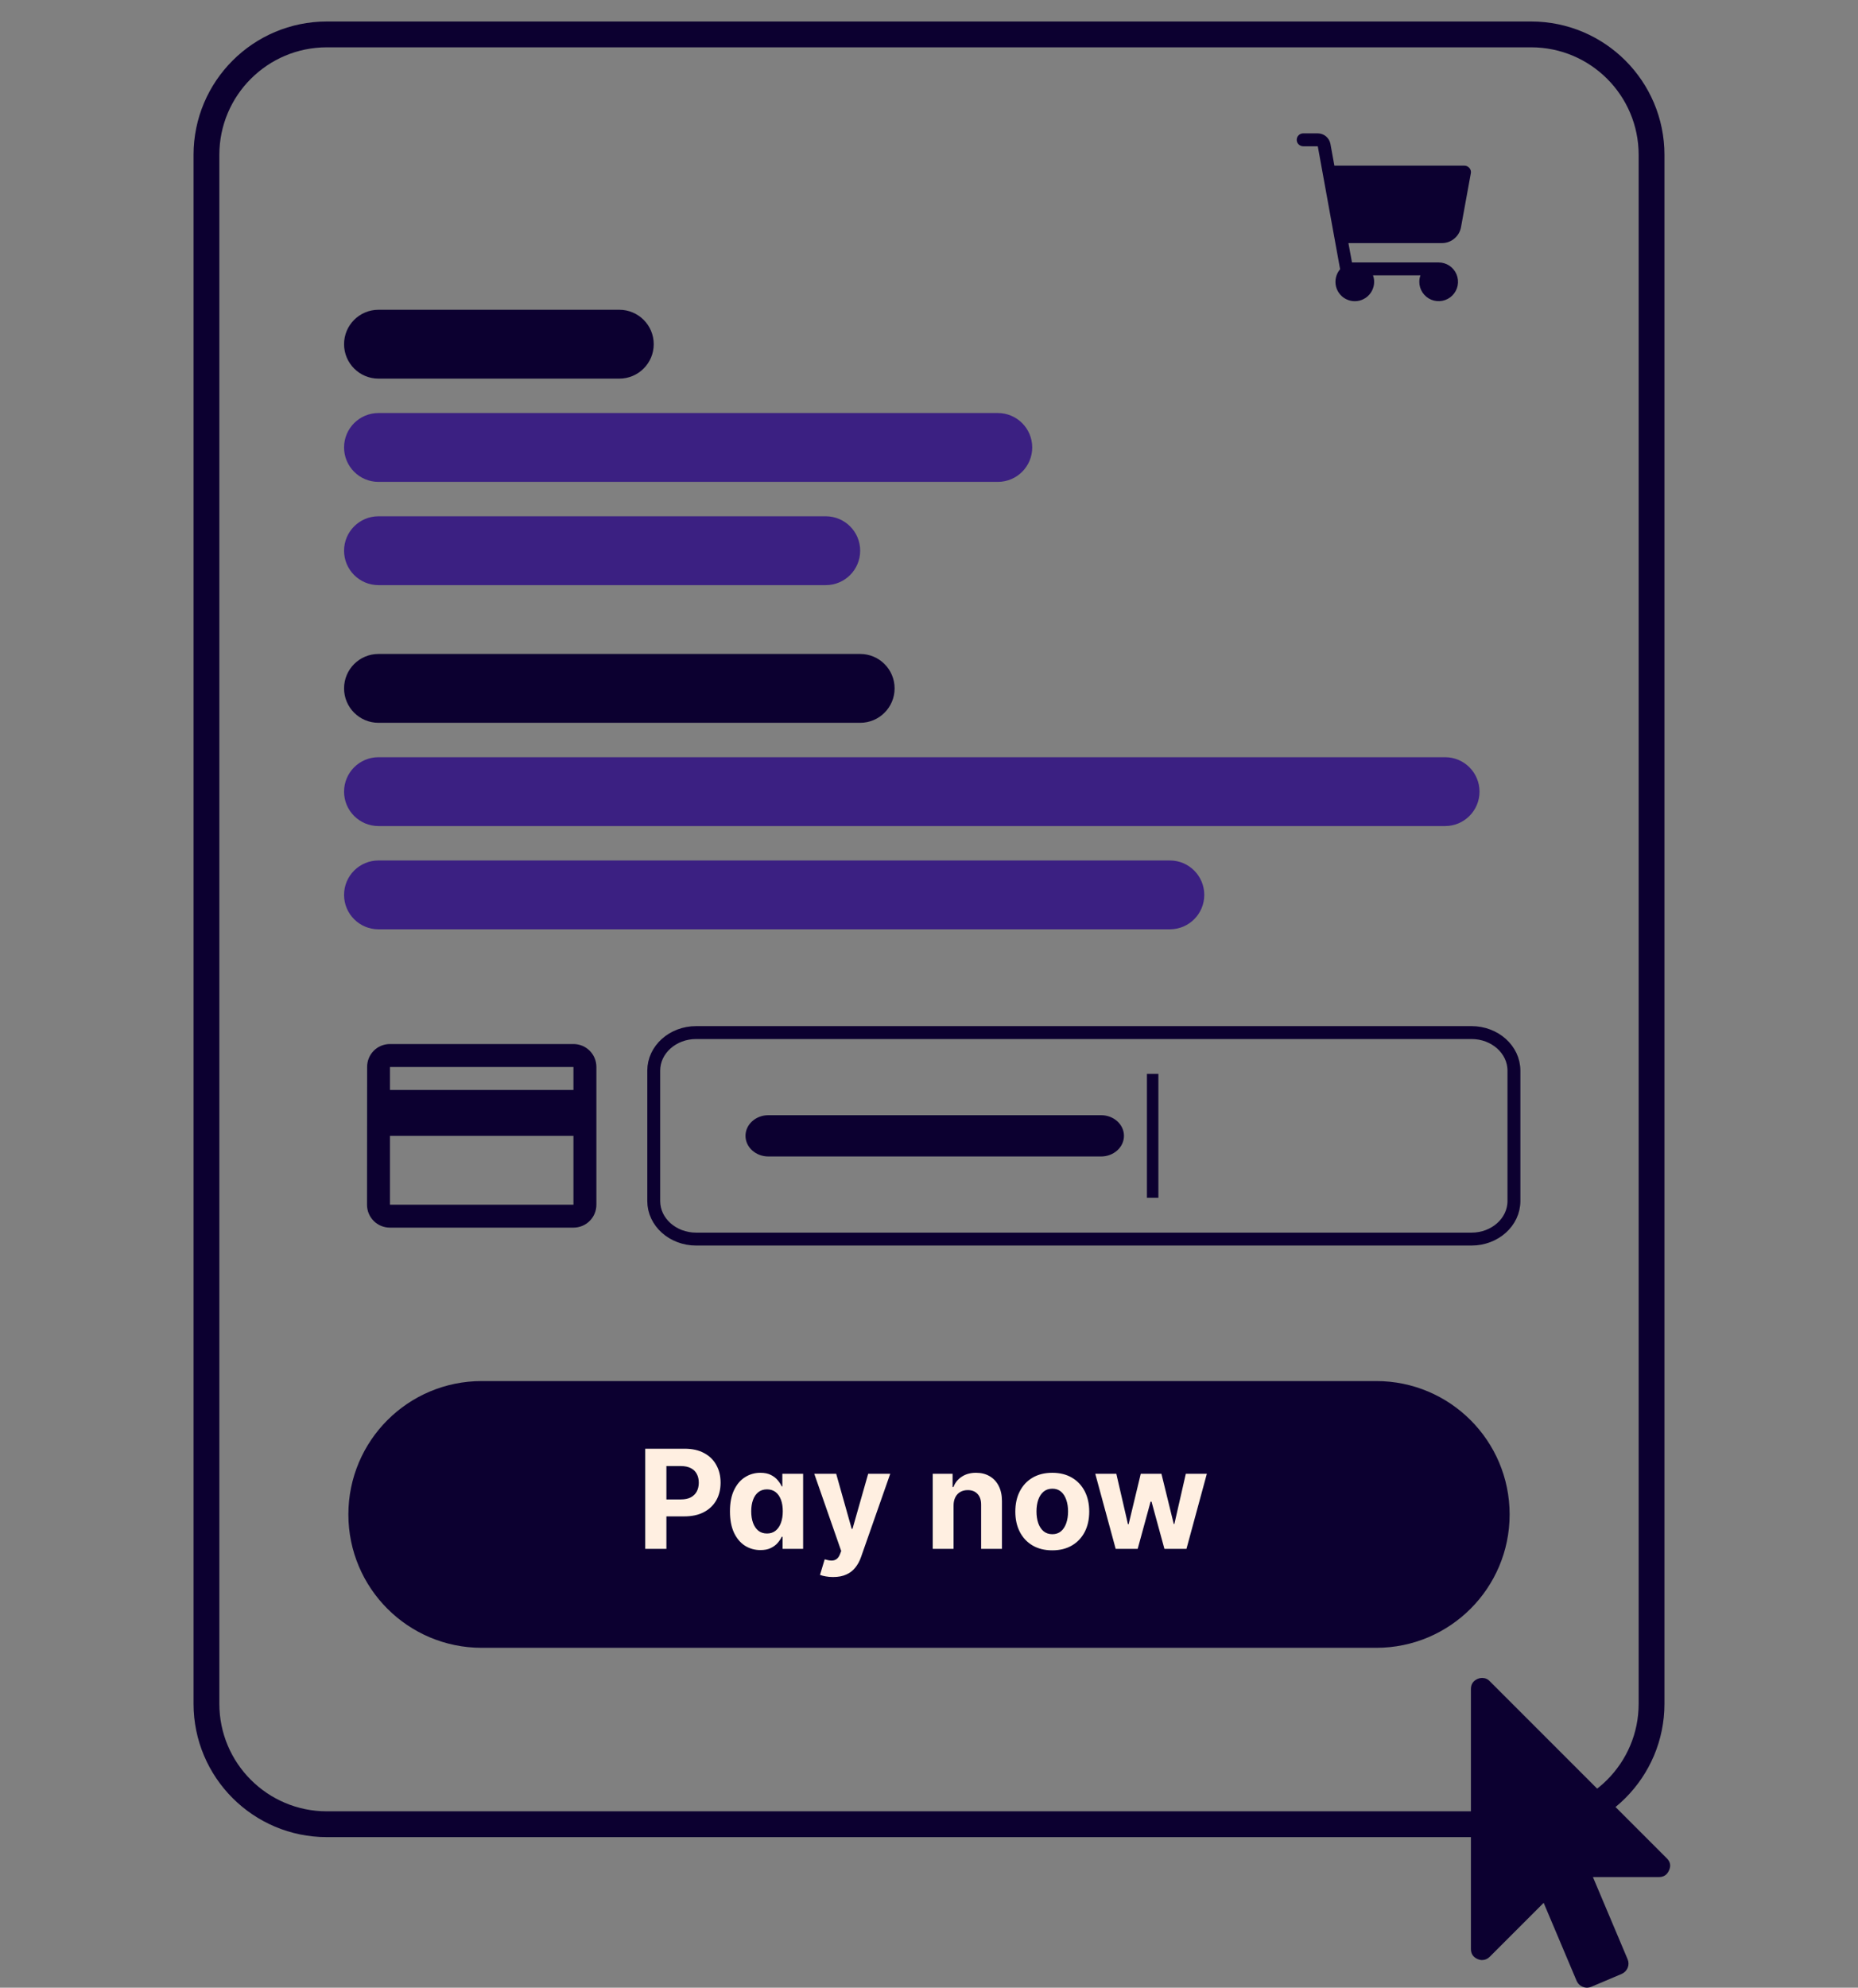 <svg width="72" height="77" viewBox="0 0 72 77" fill="none" xmlns="http://www.w3.org/2000/svg">
<rect x="0" y="0" width="72" height="77" fill="#808080" stroke="none"/>
<path d="M53.333 54H18.667C16.089 54 14 56.089 14 58.667C14 61.244 16.089 63.333 18.667 63.333H53.333C55.911 63.333 58 61.244 58 58.667C58 56.089 55.911 54 53.333 54Z" fill="#0C0030"/>
<path d="M25.004 60V56.121H26.534C26.828 56.121 27.079 56.177 27.286 56.29C27.493 56.401 27.651 56.556 27.759 56.754C27.869 56.951 27.924 57.178 27.924 57.436C27.924 57.693 27.869 57.92 27.758 58.117C27.646 58.314 27.485 58.468 27.275 58.578C27.065 58.688 26.811 58.742 26.513 58.742H25.538V58.085H26.381C26.538 58.085 26.669 58.058 26.771 58.004C26.874 57.948 26.951 57.872 27.002 57.775C27.053 57.676 27.079 57.563 27.079 57.436C27.079 57.307 27.053 57.194 27.002 57.099C26.951 57.001 26.874 56.926 26.771 56.873C26.667 56.819 26.536 56.792 26.377 56.792H25.824V60H25.004ZM29.467 60.047C29.246 60.047 29.046 59.99 28.866 59.877C28.688 59.762 28.547 59.593 28.442 59.371C28.339 59.148 28.287 58.874 28.287 58.549C28.287 58.216 28.34 57.939 28.448 57.718C28.555 57.496 28.698 57.33 28.876 57.22C29.055 57.108 29.252 57.053 29.465 57.053C29.628 57.053 29.764 57.081 29.872 57.136C29.982 57.191 30.07 57.259 30.137 57.341C30.205 57.422 30.257 57.501 30.293 57.58H30.317V57.091H31.122V60H30.327V59.534H30.293C30.255 59.615 30.201 59.695 30.131 59.775C30.063 59.853 29.974 59.918 29.864 59.97C29.756 60.022 29.623 60.047 29.467 60.047ZM29.723 59.405C29.852 59.405 29.962 59.37 30.052 59.299C30.143 59.227 30.212 59.127 30.26 58.998C30.309 58.869 30.334 58.718 30.334 58.545C30.334 58.373 30.31 58.222 30.262 58.095C30.214 57.967 30.145 57.869 30.054 57.799C29.963 57.73 29.852 57.695 29.723 57.695C29.59 57.695 29.478 57.731 29.387 57.803C29.296 57.875 29.227 57.975 29.181 58.102C29.134 58.23 29.111 58.377 29.111 58.545C29.111 58.715 29.134 58.864 29.181 58.994C29.229 59.123 29.297 59.224 29.387 59.297C29.478 59.369 29.59 59.405 29.723 59.405ZM32.283 61.091C32.181 61.091 32.085 61.083 31.996 61.066C31.907 61.051 31.834 61.032 31.776 61.008L31.958 60.405C32.053 60.434 32.138 60.45 32.214 60.453C32.291 60.455 32.357 60.438 32.412 60.4C32.469 60.362 32.515 60.297 32.551 60.206L32.598 60.083L31.554 57.091H32.403L33.005 59.227H33.035L33.643 57.091H34.498L33.367 60.314C33.313 60.471 33.239 60.607 33.145 60.724C33.053 60.841 32.936 60.931 32.795 60.994C32.654 61.059 32.483 61.091 32.283 61.091ZM36.952 58.318V60H36.145V57.091H36.914V57.604H36.948C37.012 57.435 37.12 57.301 37.272 57.203C37.423 57.103 37.607 57.053 37.823 57.053C38.025 57.053 38.201 57.097 38.351 57.186C38.502 57.274 38.618 57.4 38.702 57.564C38.785 57.727 38.827 57.922 38.827 58.148V60H38.02V58.292C38.021 58.114 37.976 57.975 37.883 57.875C37.791 57.774 37.664 57.724 37.503 57.724C37.394 57.724 37.298 57.747 37.215 57.794C37.133 57.84 37.069 57.908 37.022 57.998C36.976 58.087 36.953 58.193 36.952 58.318ZM40.777 60.057C40.483 60.057 40.228 59.994 40.014 59.869C39.8 59.743 39.636 59.568 39.519 59.343C39.403 59.117 39.345 58.855 39.345 58.557C39.345 58.256 39.403 57.994 39.519 57.769C39.636 57.543 39.8 57.367 40.014 57.242C40.228 57.116 40.483 57.053 40.777 57.053C41.071 57.053 41.325 57.116 41.538 57.242C41.753 57.367 41.918 57.543 42.035 57.769C42.151 57.994 42.209 58.256 42.209 58.557C42.209 58.855 42.151 59.117 42.035 59.343C41.918 59.568 41.753 59.743 41.538 59.869C41.325 59.994 41.071 60.057 40.777 60.057ZM40.781 59.432C40.915 59.432 41.026 59.394 41.116 59.318C41.206 59.241 41.273 59.136 41.319 59.004C41.365 58.871 41.389 58.72 41.389 58.551C41.389 58.382 41.365 58.231 41.319 58.099C41.273 57.966 41.206 57.861 41.116 57.784C41.026 57.707 40.915 57.669 40.781 57.669C40.646 57.669 40.532 57.707 40.44 57.784C40.349 57.861 40.28 57.966 40.233 58.099C40.188 58.231 40.165 58.382 40.165 58.551C40.165 58.72 40.188 58.871 40.233 59.004C40.28 59.136 40.349 59.241 40.44 59.318C40.532 59.394 40.646 59.432 40.781 59.432ZM43.234 60L42.443 57.091H43.259L43.71 59.045H43.736L44.206 57.091H45.007L45.484 59.034H45.509L45.952 57.091H46.767L45.977 60H45.123L44.623 58.17H44.587L44.087 60H43.234Z" fill="#FFEFE1"/>
<path d="M53.333 54H18.667C16.089 54 14 56.089 14 58.667C14 61.244 16.089 63.333 18.667 63.333H53.333C55.911 63.333 58 61.244 58 58.667C58 56.089 55.911 54 53.333 54Z" stroke="#0C0030"/>
<path d="M56.997 6.71L56.616 8.801C56.584 8.974 56.493 9.13 56.358 9.242C56.224 9.355 56.054 9.417 55.878 9.417H52.253L52.391 10.167H55.75C55.898 10.167 56.043 10.211 56.167 10.293C56.29 10.376 56.386 10.493 56.443 10.63C56.5 10.767 56.514 10.918 56.486 11.063C56.457 11.209 56.385 11.342 56.28 11.447C56.175 11.552 56.042 11.623 55.896 11.652C55.751 11.681 55.6 11.666 55.463 11.61C55.326 11.553 55.209 11.457 55.126 11.333C55.044 11.21 55 11.065 55 10.917C55 10.831 55.015 10.747 55.044 10.667H53.206C53.235 10.747 53.25 10.831 53.25 10.917C53.25 11.038 53.221 11.157 53.165 11.264C53.109 11.372 53.028 11.464 52.929 11.533C52.83 11.602 52.715 11.647 52.596 11.662C52.475 11.677 52.353 11.664 52.24 11.621C52.126 11.58 52.025 11.511 51.944 11.421C51.862 11.331 51.804 11.223 51.774 11.106C51.744 10.989 51.742 10.866 51.77 10.748C51.797 10.63 51.852 10.521 51.931 10.429L51.066 5.667H50.5C50.434 5.667 50.37 5.64 50.323 5.593C50.276 5.547 50.25 5.483 50.25 5.417C50.25 5.35 50.276 5.287 50.323 5.24C50.37 5.193 50.434 5.167 50.5 5.167H51.066C51.182 5.167 51.295 5.208 51.385 5.283C51.474 5.358 51.535 5.461 51.556 5.576L51.709 6.417H56.75C56.786 6.417 56.822 6.425 56.855 6.441C56.888 6.456 56.917 6.479 56.941 6.507C56.965 6.535 56.982 6.567 56.992 6.602C57.002 6.638 57.004 6.675 56.997 6.71Z" fill="#0C0030"/>
<path d="M24 12H14.667C13.93 12 13.333 12.597 13.333 13.333C13.333 14.07 13.93 14.667 14.667 14.667H24C24.736 14.667 25.333 14.07 25.333 13.333C25.333 12.597 24.736 12 24 12Z" fill="#0C0030"/>
<path d="M38.667 16H14.667C13.93 16 13.333 16.597 13.333 17.333C13.333 18.07 13.93 18.667 14.667 18.667H38.667C39.403 18.667 40 18.07 40 17.333C40 16.597 39.403 16 38.667 16Z" fill="#3B2082"/>
<path d="M32 20H14.667C13.93 20 13.333 20.597 13.333 21.333C13.333 22.07 13.93 22.667 14.667 22.667H32C32.736 22.667 33.333 22.07 33.333 21.333C33.333 20.597 32.736 20 32 20Z" fill="#3B2082"/>
<path d="M33.333 25.333H14.667C13.93 25.333 13.333 25.93 13.333 26.667C13.333 27.403 13.93 28 14.667 28H33.333C34.07 28 34.667 27.403 34.667 26.667C34.667 25.93 34.07 25.333 33.333 25.333Z" fill="#0C0030"/>
<path d="M56 29.333H14.667C13.93 29.333 13.333 29.93 13.333 30.667C13.333 31.403 13.93 32 14.667 32H56C56.736 32 57.333 31.403 57.333 30.667C57.333 29.93 56.736 29.333 56 29.333Z" fill="#3B2082"/>
<path d="M45.333 33.333H14.667C13.93 33.333 13.333 33.93 13.333 34.667C13.333 35.403 13.93 36 14.667 36H45.333C46.07 36 46.667 35.403 46.667 34.667C46.667 33.93 46.07 33.333 45.333 33.333Z" fill="#3B2082"/>
<path d="M22.222 40.444H15.111C14.617 40.444 14.226 40.84 14.226 41.333L14.222 46.667C14.222 47.16 14.617 47.556 15.111 47.556H22.222C22.715 47.556 23.111 47.16 23.111 46.667V41.333C23.111 40.84 22.715 40.444 22.222 40.444ZM22.222 46.667H15.111V44H22.222V46.667ZM22.222 42.222H15.111V41.333H22.222V42.222Z" fill="#0C0030"/>
<path d="M42.666 43.2H29.778C29.287 43.2 28.889 43.558 28.889 44C28.889 44.442 29.287 44.8 29.778 44.8H42.666C43.157 44.8 43.555 44.442 43.555 44C43.555 43.558 43.157 43.2 42.666 43.2Z" fill="#0C0030"/>
<path d="M44.889 41.6H44.445V46.4H44.889V41.6Z" fill="#0C0030"/>
<path d="M57.023 40H26.977C26.069 40 25.333 40.66 25.333 41.474V46.526C25.333 47.34 26.069 48 26.977 48H57.023C57.931 48 58.667 47.34 58.667 46.526V41.474C58.667 40.66 57.931 40 57.023 40Z" stroke="#0C0030" stroke-width="0.5"/>
<path d="M59.333 1.333H12.667C10.089 1.333 8 3.423 8 6V66C8 68.577 10.089 70.667 12.667 70.667H59.333C61.911 70.667 64 68.577 64 66V6C64 3.423 61.911 1.333 59.333 1.333Z" stroke="#0C0030"/>
<g clip-path="url(#clip0_450_14360)">
<path d="M64.587 71.984C64.725 72.118 64.757 72.272 64.681 72.446C64.605 72.625 64.473 72.714 64.286 72.714H61.728L63.074 75.902C63.118 76.013 63.118 76.123 63.074 76.23C63.029 76.337 62.953 76.415 62.846 76.464L61.661 76.966C61.549 77.011 61.44 77.011 61.333 76.966C61.225 76.922 61.147 76.846 61.098 76.739L59.819 73.712L57.73 75.801C57.645 75.886 57.545 75.929 57.429 75.929C57.375 75.929 57.321 75.917 57.268 75.895C57.089 75.819 57 75.688 57 75.5V65.429C57 65.241 57.089 65.109 57.268 65.034C57.321 65.011 57.375 65 57.429 65C57.549 65 57.65 65.042 57.73 65.127L64.587 71.984Z" fill="#0C0030"/>
</g>
<defs>
<clipPath id="clip0_450_14360">
<rect width="7.714" height="12" fill="white" transform="translate(57 65)"/>
</clipPath>
</defs>
</svg>
